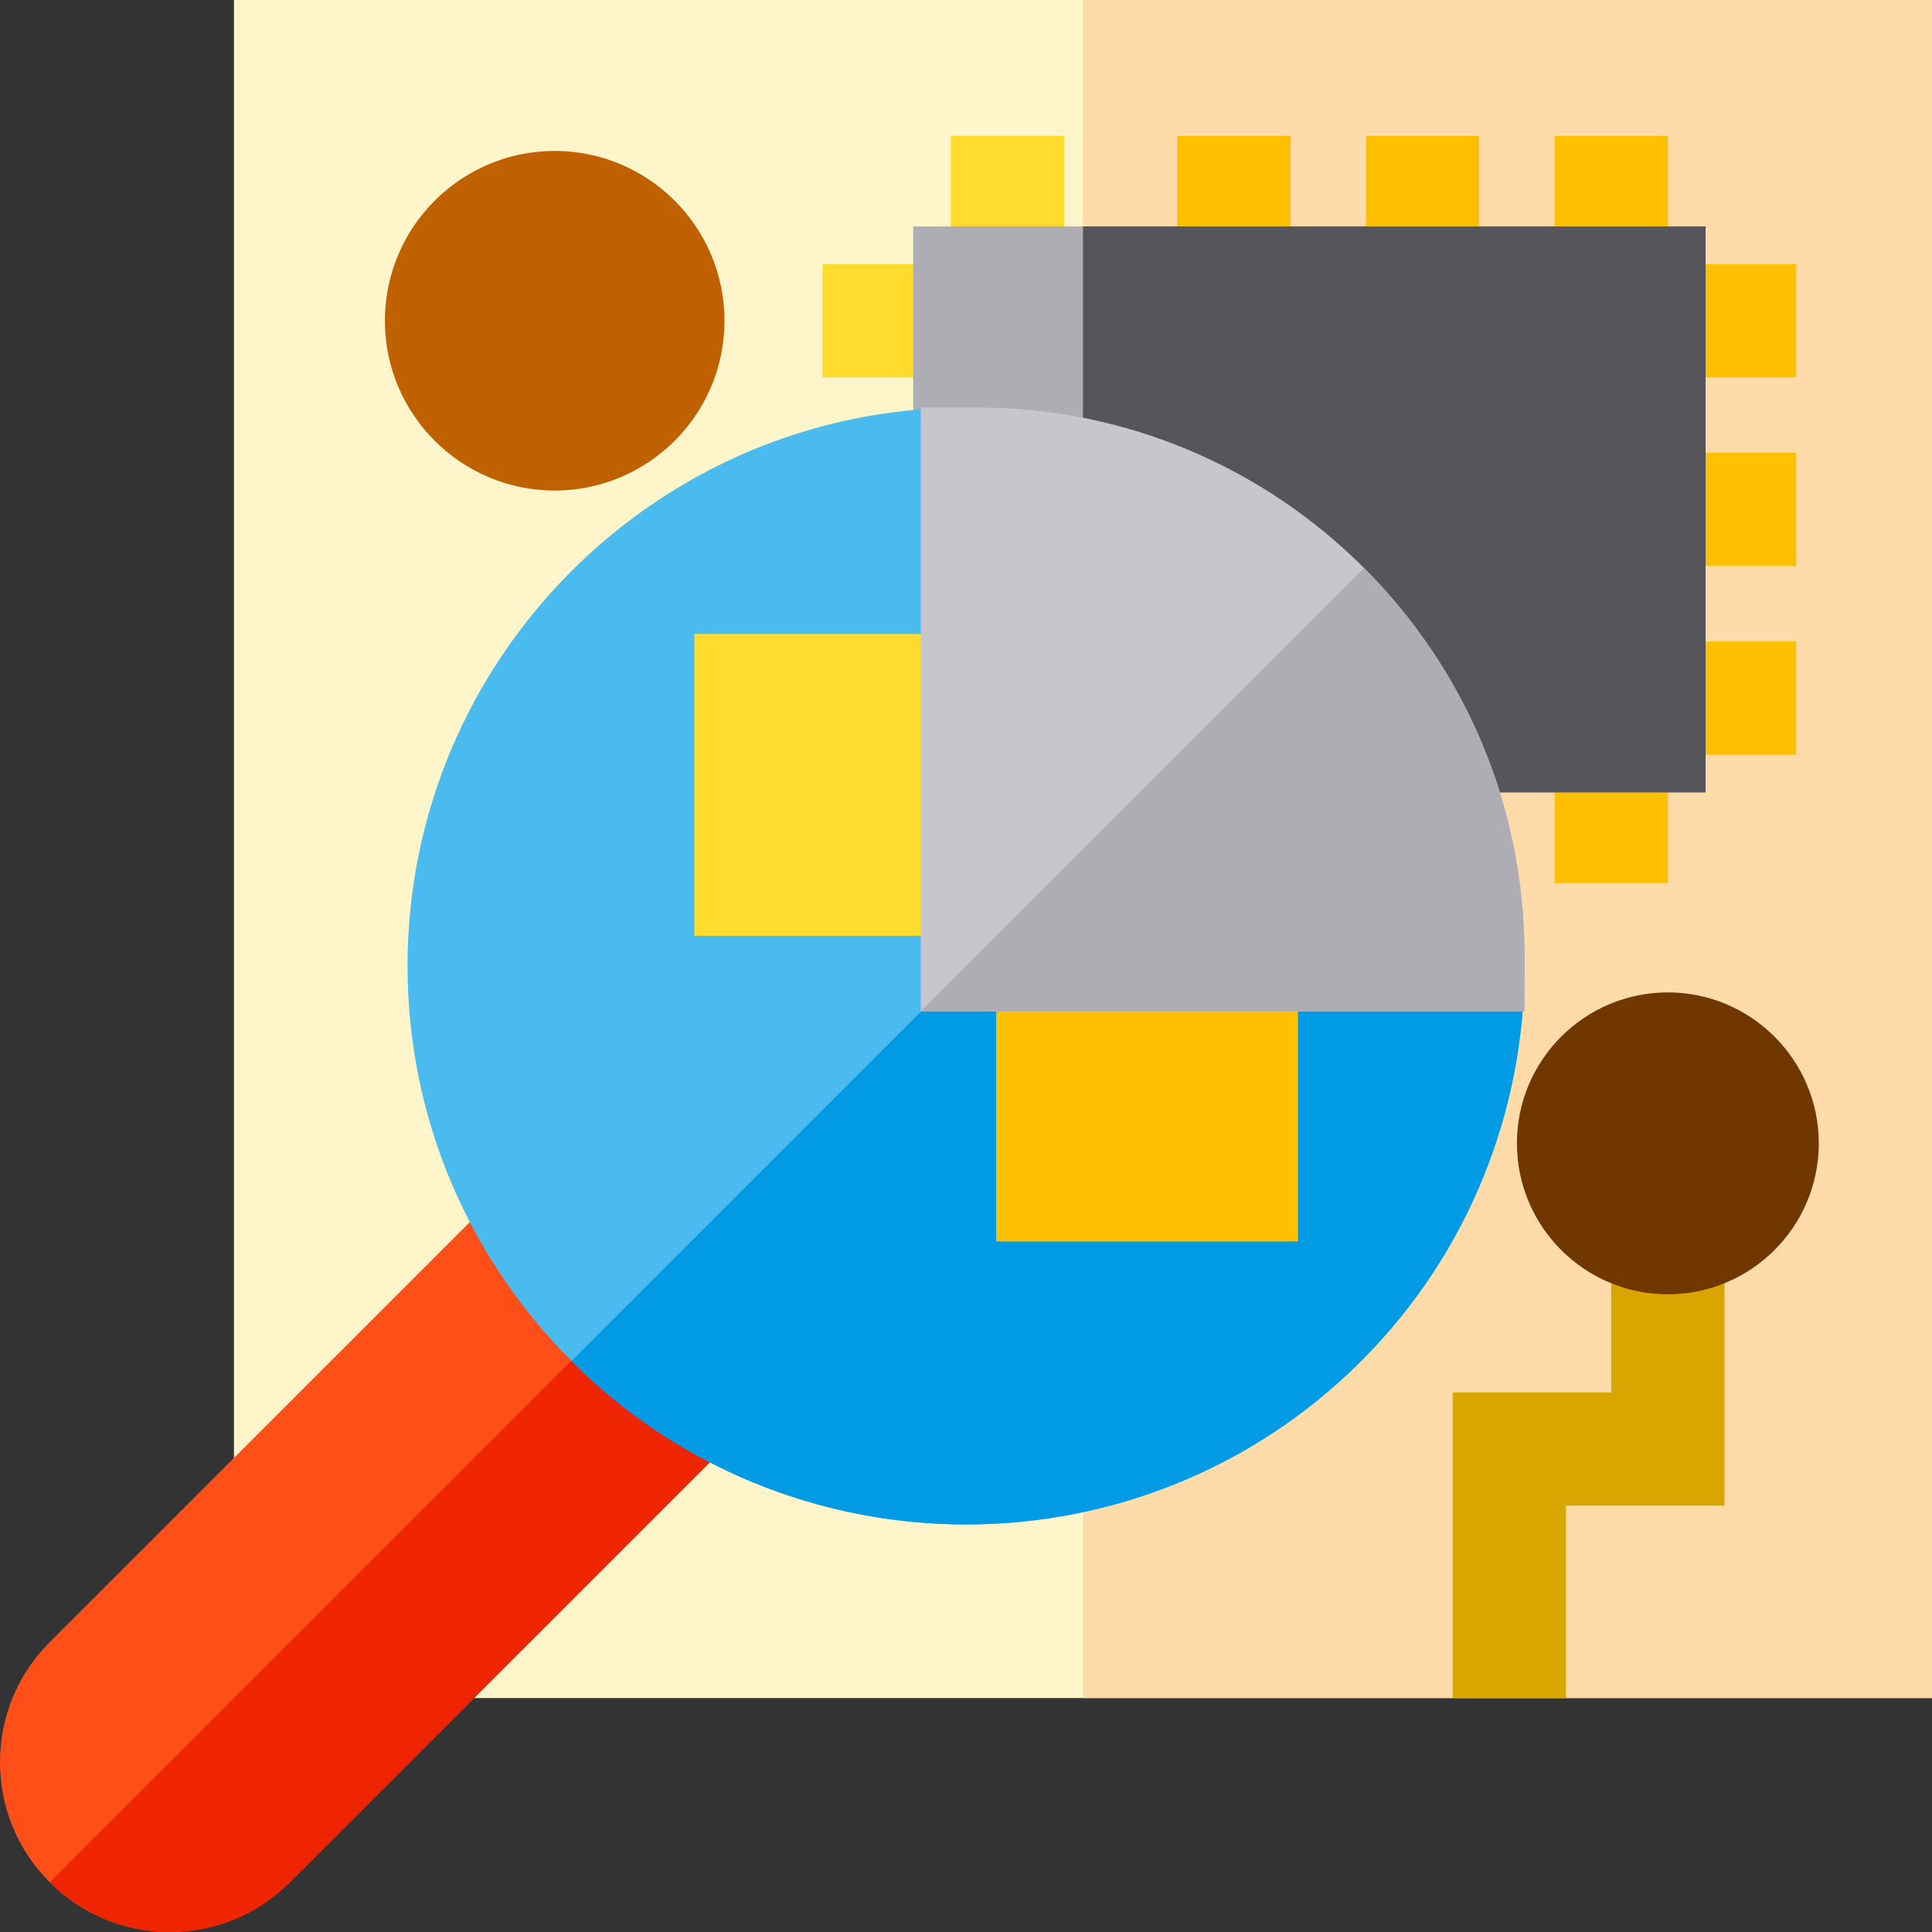 <?xml version="1.0" encoding="iso-8859-1"?>
<!-- Generator: Adobe Illustrator 19.0.0, SVG Export Plug-In . SVG Version: 6.00 Build 0)  -->
<svg version="1.1" id="Capa_1" xmlns="http://www.w3.org/2000/svg" xmlns:xlink="http://www.w3.org/1999/xlink" x="0px" y="0px"
	 viewBox="0 0 512.001 512.001" style="enable-background:new 0 0 512.001 512.001;" xml:space="preserve">
<rect x="0" y="0" width="512.001" height="512.001" fill="#333333" stroke="none"/>
<path style="fill:#FFF5CB;" d="M512.001,450h-450V0h450V450z"/>
<rect x="287" y="0" style="fill:#FFDBA9;" width="225" height="450"/>
<g>
	<rect x="412" y="195" style="fill:#FEC000;" width="30" height="39"/>
	<rect x="437" y="170" style="fill:#FEC000;" width="39" height="30"/>
	<rect x="437" y="120" style="fill:#FEC000;" width="39" height="30"/>
	<rect x="437" y="70" style="fill:#FEC000;" width="39" height="30"/>
</g>
<rect x="218" y="70" style="fill:#FFDB2D;" width="39" height="30"/>
<g>
	<rect x="412" y="36" style="fill:#FEC000;" width="30" height="39"/>
	<rect x="362" y="36" style="fill:#FEC000;" width="30" height="39"/>
	<rect x="312" y="36" style="fill:#FEC000;" width="30" height="39"/>
</g>
<rect x="252" y="36" style="fill:#FFDB2D;" width="30" height="39"/>
<path style="fill:#C06100;" d="M147.001,130c-24.813,0-45-20.187-45-45s20.187-45,45-45s45,20.187,45,45S171.814,130,147.001,130z"
	/>
<polygon style="fill:#D9A500;" points="415.001,450 385.001,450 385.001,369 427.001,369 427.001,328 457.001,328 457.001,399 
	415.001,399 "/>
<path style="fill:#703700;" d="M442.001,343c-22.056,0-40-17.944-40-40s17.944-40,40-40s40,17.944,40,40S464.057,343,442.001,343z"
	/>
<path style="fill:#AEADB3;" d="M452.001,210h-210V60h210V210z"/>
<path style="fill:#57555C;" d="M452.001,210h-165V60h165V210z"/>
<path style="fill:#FF4F19;" d="M45,512c-12.02,0-23.32-4.681-31.819-13.181C4.681,490.322,0,479.02,0,467s4.681-23.32,13.181-31.819
	l133.644-133.644l63.639,63.64L76.82,498.82C68.321,507.32,57.021,512,45,512z"/>
<path style="fill:#EE2500;" d="M178.644,333.357L13.181,498.82C21.68,507.32,32.98,512,45,512c12.021,0,23.321-4.681,31.82-13.181
	l133.643-133.643L178.644,333.357z"/>
<path style="fill:#49BBEE;" d="M256.001,404c-81.607,0-148-66.393-148-148s66.393-148,148-148s148,66.393,148,148
	S337.608,404,256.001,404z"/>
<path style="fill:#009AE5;" d="M360.722,151.418L151.419,360.722c57.705,57.705,151.598,57.705,209.304,0
	S418.427,209.123,360.722,151.418z"/>
<path style="fill:#FEC000;" d="M344.001,329h-80v-90h80V329z"/>
<path style="fill:#FFDB2D;" d="M274.001,248h-90v-80h90V248z"/>
<path style="fill:#C8C6CD;" d="M404.001,268h-160V108h15c79.953,0,145,65.047,145,145V268z"/>
<path style="fill:#AEADB3;" d="M404.001,253c0-39.977-16.262-76.227-42.518-102.482L244.001,268h160V253z"/>
<g>
</g>
<g>
</g>
<g>
</g>
<g>
</g>
<g>
</g>
<g>
</g>
<g>
</g>
<g>
</g>
<g>
</g>
<g>
</g>
<g>
</g>
<g>
</g>
<g>
</g>
<g>
</g>
<g>
</g>
</svg>
